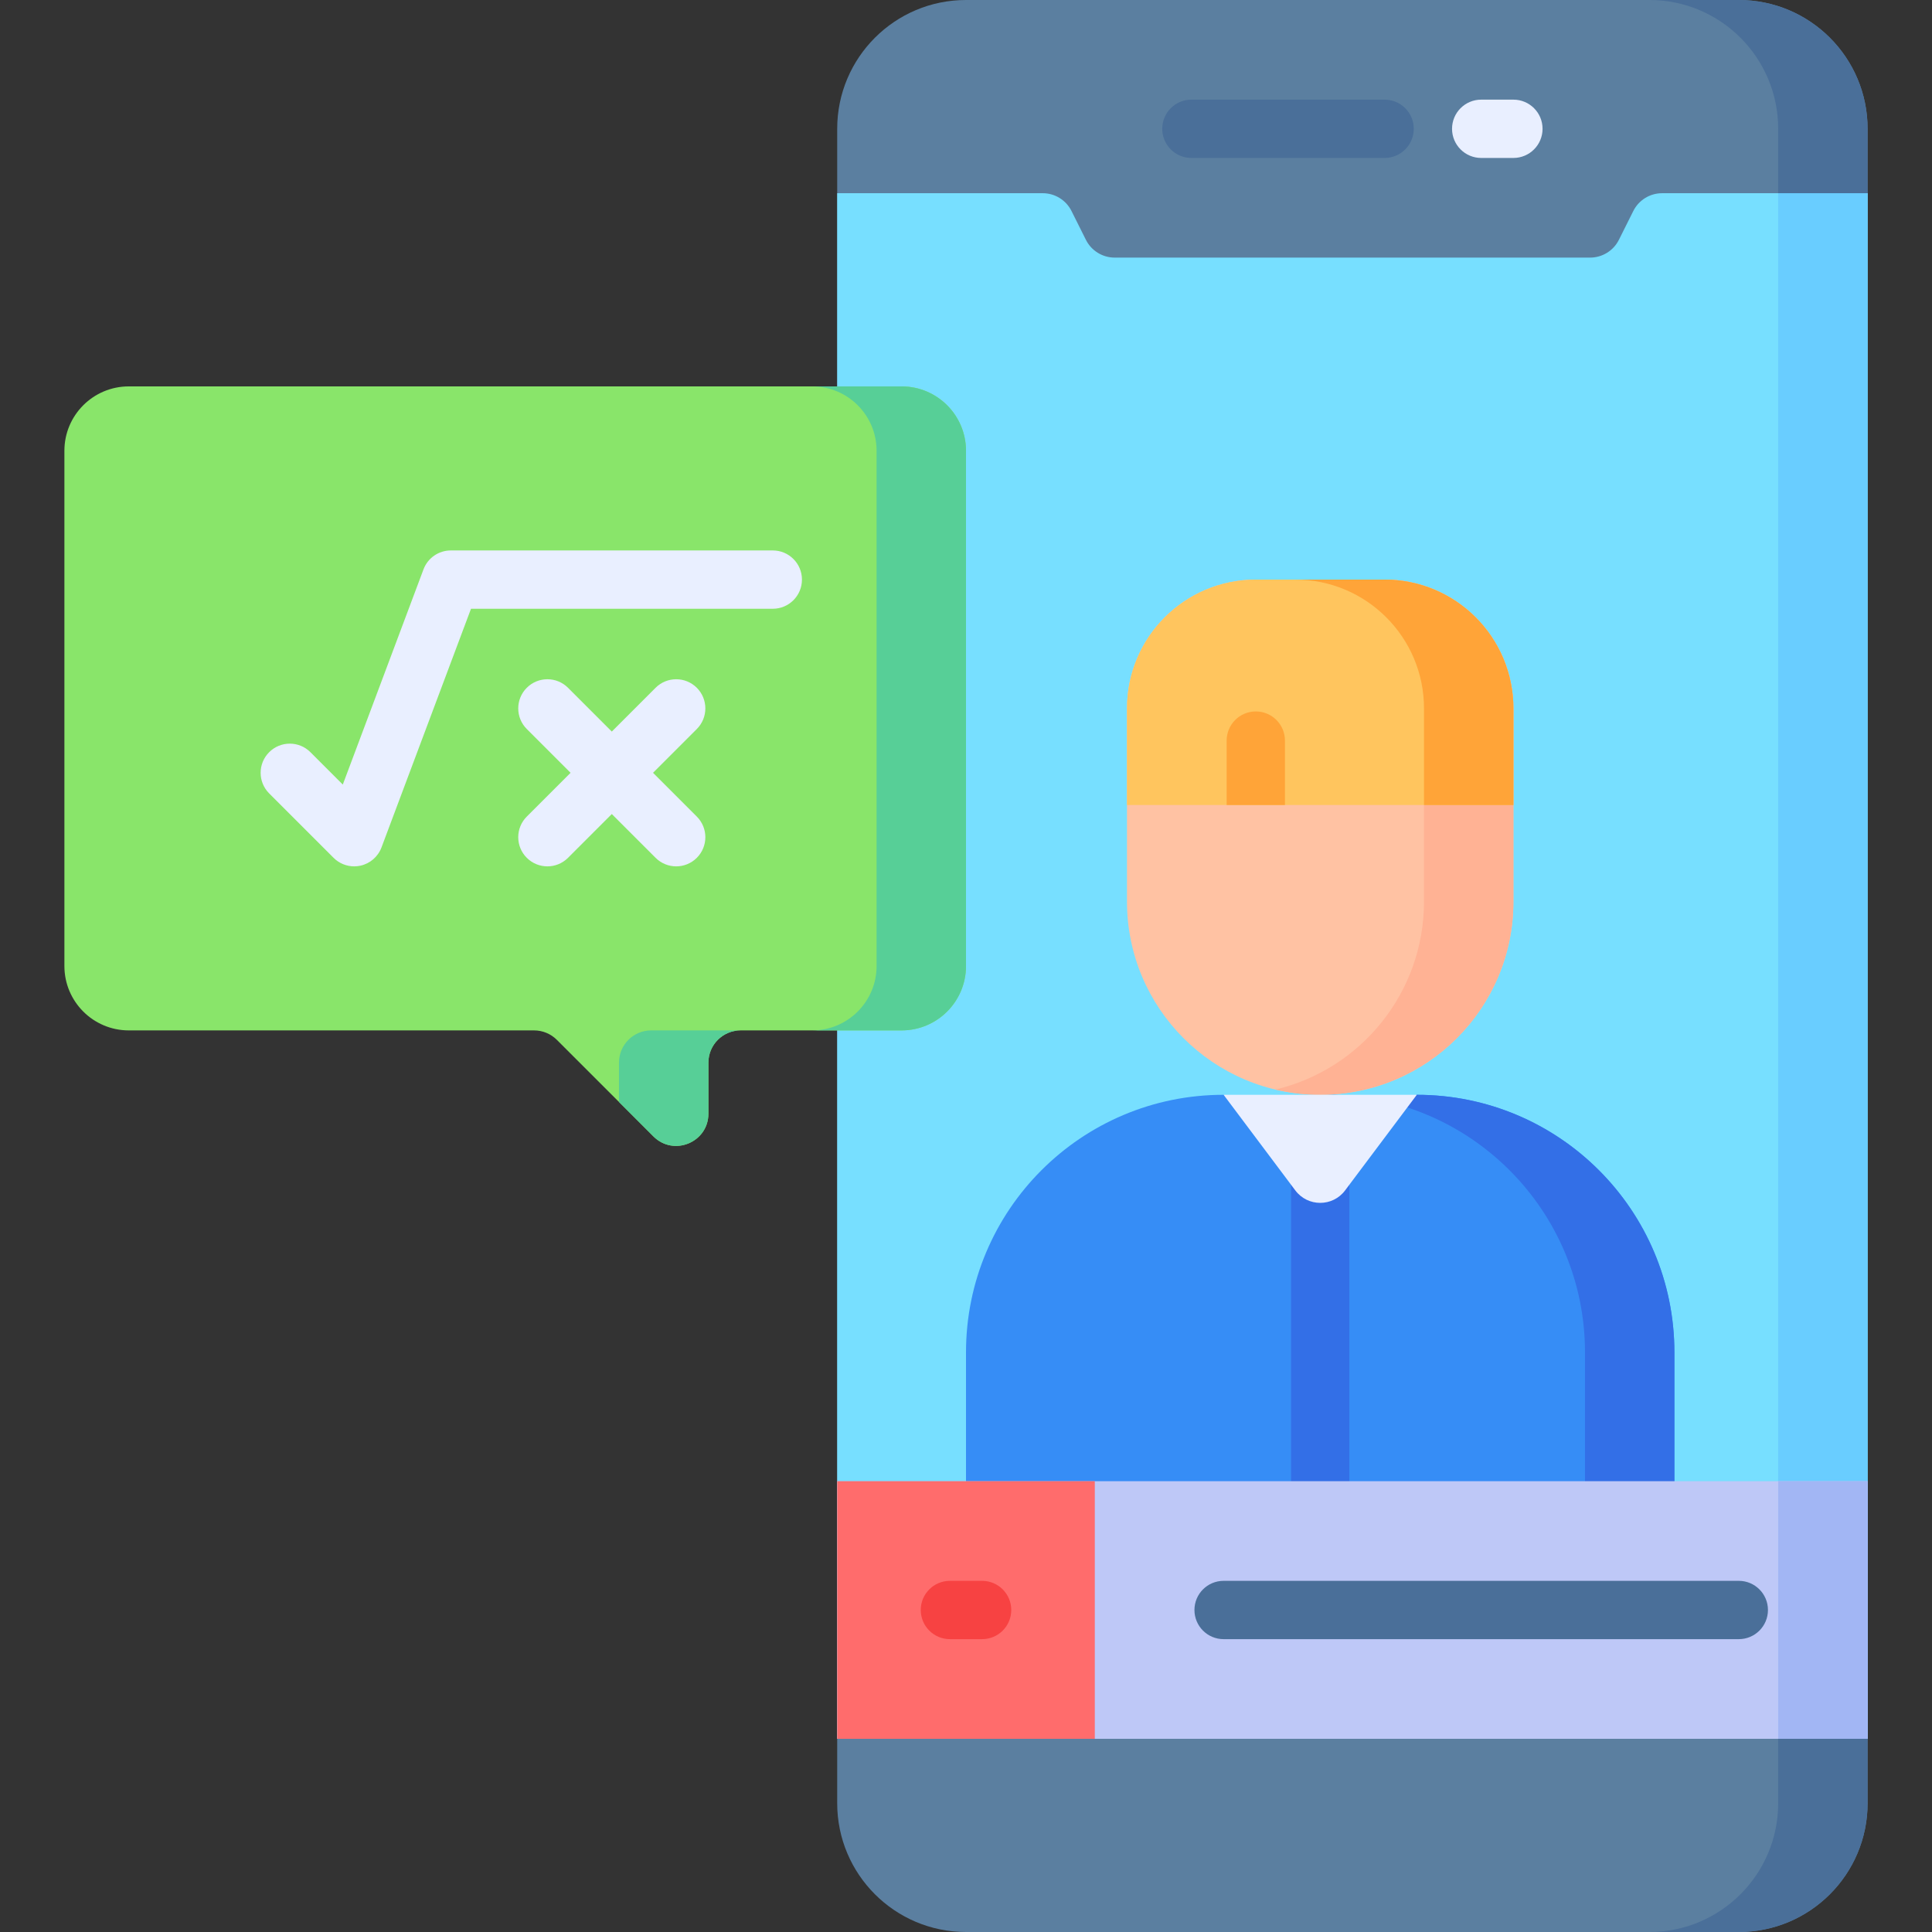 <svg id="Layer_1" enable-background="new 0 0 497 497" height="512" viewBox="0 0 497 497" width="512" xmlns="http://www.w3.org/2000/svg"><rect x="0" y="0" width="497" height="497" fill="#333333" stroke="none"/><g><path d="m480.433 33.133c0-18.299-14.835-33.133-33.134-33.133h-198.799c-18.299 0-33.133 14.834-33.133 33.133v430.733c0 18.299 14.834 33.133 33.133 33.133h198.8c18.299 0 33.133-14.834 33.133-33.134z" fill="#5b7fa0"/><path d="m480.433 33.133c0-18.299-14.835-33.133-33.133-33.133h-23c18.299 0 33.133 14.834 33.133 33.133l.001 430.733c0 18.299-14.834 33.134-33.134 33.134h23c18.299 0 33.133-14.835 33.133-33.134z" fill="#4a6f99"/><path d="m215.367 447.301h265.067v-397.598h-52.864c-3.138 0-6.006 1.773-7.409 4.579l-3.704 7.408c-1.403 2.806-4.271 4.579-7.409 4.579h-122.295c-3.138 0-6.006-1.773-7.409-4.579l-3.704-7.409c-1.403-2.806-4.271-4.579-7.409-4.579h-52.864z" fill="#77dfff"/><path d="m480.433 61.223v-11.521h-23l.001 397.599h22.999z" fill="#69cdff"/><g><path d="m356.184 40.633h-49.701c-4.142 0-7.5-3.358-7.5-7.5s3.358-7.5 7.5-7.5h49.701c4.142 0 7.5 3.358 7.5 7.5s-3.358 7.5-7.5 7.5z" fill="#4a6f99"/></g><g><g><path d="m389.317 40.633h-8.284c-4.142 0-7.5-3.358-7.5-7.5s3.358-7.5 7.5-7.5h8.284c4.142 0 7.5 3.358 7.5 7.5s-3.358 7.5-7.5 7.5z" fill="#e9efff"/></g></g><g><g><path d="m430.733 347.9v36.133h-182.232v-36.133c0-36.598 29.668-66.267 66.267-66.267l24.85 6 24.85-6c36.597 0 66.265 29.669 66.265 66.267z" fill="#368df6"/><path d="m364.467 281.633-3.216 2-19.784-2c36.598 0 66.267 29.669 66.267 66.267v36.133h23v-36.133c-.001-36.598-29.669-66.267-66.267-66.267z" fill="#336fe7"/><path d="m356.183 149.1c18.299 0 33.133 14.834 33.133 33.133v49.7c0 27.449-22.251 49.7-49.7 49.7s-49.7-22.251-49.7-49.7c0-3.187 0-49.7 0-49.7 0-18.299 14.834-33.133 33.133-33.133z" fill="#ffc2a3"/><path d="m332.117 384.033v-81.267c0-4.143 3.358-7.5 7.5-7.5s7.5 3.357 7.5 7.5v81.267z" fill="#336fe7"/><path d="m389.317 182.233c0-18.299-14.834-33.133-33.133-33.133h-23c18.299 0 33.133 14.834 33.133 33.133v49.7c0 23.488-16.299 43.157-38.2 48.348 3.693.875 7.54 1.352 11.5 1.352 27.449 0 49.7-22.251 49.7-49.7 0-3.187 0-49.7 0-49.7z" fill="#ffb294"/><path d="m314.767 281.633 18.45 24.6c3.2 4.267 9.6 4.267 12.8 0l18.45-24.6z" fill="#e9efff"/><path d="m356.183 149.1h-33.133c-18.299 0-33.133 14.834-33.133 33.133v24.85h99.4c0-12.439 0-24.85 0-24.85 0-18.299-14.835-33.133-33.134-33.133z" fill="#ffc55e"/><g fill="#ffa438"><path d="m330.55 207.083v-16.567c0-4.143-3.358-7.5-7.5-7.5s-7.5 3.357-7.5 7.5v16.567z"/><path d="m366.317 182.233v24.85h23c0-2.333 0-24.85 0-24.85 0-18.299-14.834-33.133-33.133-33.133h-23c18.298 0 33.133 14.834 33.133 33.133z"/></g></g><g><path d="m215.367 381.033h265.066v66.269h-265.066z" fill="#bec8f7"/><path d="m457.433 381.033h23v66.267h-23z" fill="#a2b6f4"/><path d="m215.367 381.033h66.267v66.268h-66.267z" fill="#ff6c6c"/><g><path d="m252.642 421.666h-8.283c-4.142 0-7.5-3.357-7.5-7.5 0-4.142 3.358-7.5 7.5-7.5h8.283c4.142 0 7.5 3.358 7.5 7.5 0 4.143-3.358 7.5-7.5 7.5z" fill="#f74242"/></g><g><path d="m447.3 421.666h-132.533c-4.142 0-7.5-3.357-7.5-7.5 0-4.142 3.358-7.5 7.5-7.5h132.533c4.142 0 7.5 3.358 7.5 7.5 0 4.143-3.358 7.5-7.5 7.5z" fill="#4a6f99"/></g></g></g><g><path d="m231.933 99.4c9.15 0 16.567 7.417 16.567 16.567v132.533c0 9.15-7.417 16.567-16.567 16.567h-41.416c-4.575 0-8.283 3.709-8.283 8.283v13.136c0 7.38-8.922 11.075-14.141 5.857l-24.85-24.85c-1.553-1.553-3.66-2.426-5.857-2.426h-104.253c-9.15 0-16.567-7.417-16.567-16.567v-132.534c0-9.149 7.417-16.567 16.567-16.567h198.8z" fill="#89e56a"/></g><g><g><g><path d="m91.116 222.867c-1.968 0-3.882-.775-5.304-2.197l-16.566-16.567c-2.929-2.929-2.929-7.678 0-10.606 2.929-2.929 7.678-2.929 10.606 0l8.33 8.331 20.761-55.36c1.098-2.927 3.896-4.867 7.022-4.867h82.835c4.143 0 7.5 3.358 7.5 7.5s-3.357 7.5-7.5 7.5h-77.636l-23.026 61.399c-.896 2.388-2.942 4.157-5.435 4.697-.527.114-1.059.17-1.587.17z" fill="#e9efff"/></g><g><g><path d="m173.949 222.867c-1.92 0-3.839-.732-5.304-2.197l-33.133-33.133c-2.929-2.929-2.929-7.678 0-10.607 2.931-2.929 7.679-2.929 10.608 0l33.133 33.133c2.929 2.929 2.929 7.678 0 10.607-1.465 1.464-3.385 2.197-5.304 2.197z" fill="#e9efff"/></g><g><path d="m140.816 222.867c-1.919 0-3.839-.732-5.304-2.197-2.929-2.929-2.929-7.678 0-10.607l33.133-33.133c2.93-2.929 7.678-2.929 10.607 0s2.929 7.678 0 10.607l-33.132 33.133c-1.465 1.464-3.385 2.197-5.304 2.197z" fill="#e9efff"/></g></g></g></g><g><g fill="#57cf97"><path d="m159.233 273.35v10.134l8.859 8.859c5.218 5.218 14.141 1.522 14.141-5.857v-13.136c0-4.575 3.708-8.283 8.283-8.283h-23c-4.575-.001-8.283 3.708-8.283 8.283z"/><path d="m231.933 99.4h-23c9.15 0 16.567 7.417 16.567 16.567v132.533c0 9.15-7.417 16.567-16.567 16.567h23c9.15 0 16.567-7.417 16.567-16.567v-132.534c-.001-9.149-7.418-16.566-16.567-16.566z"/></g></g></g></svg>